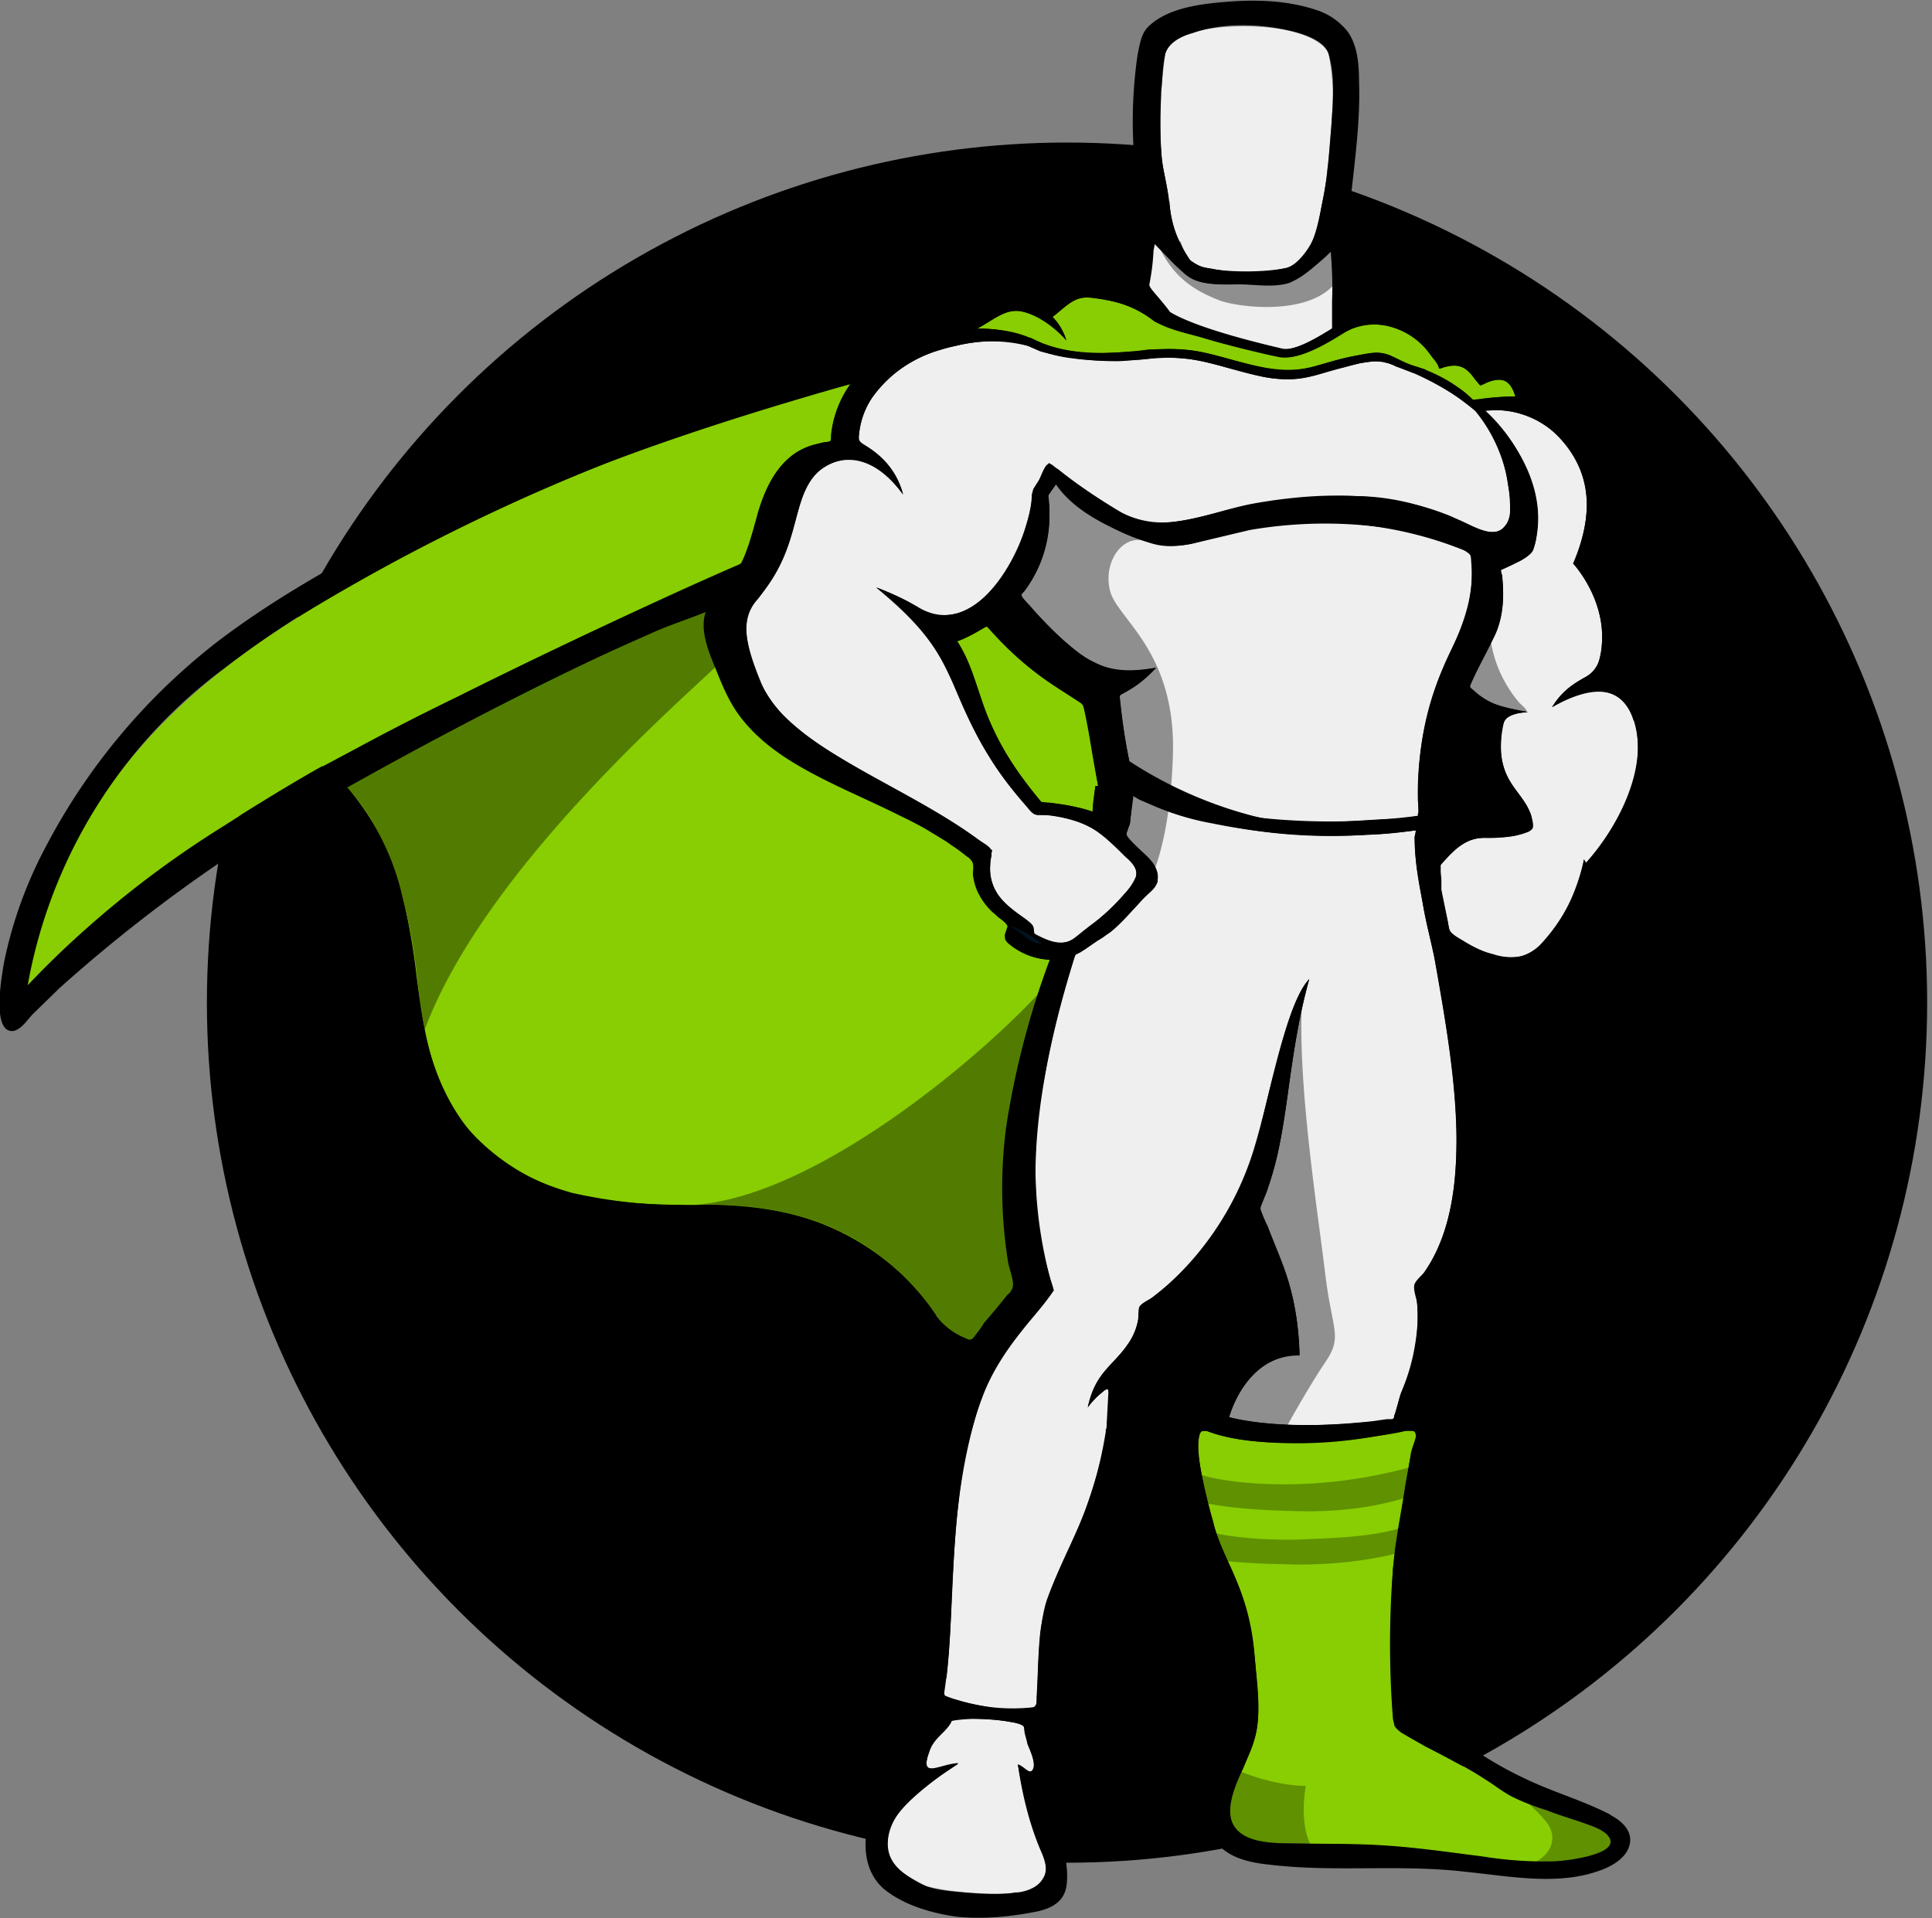 <svg xmlns="http://www.w3.org/2000/svg" xml:space="preserve" class="greensock-logo" style="enable-background:new 0 0 279 277.18" viewBox="0 0 279.2 277.2">
	<rect x="0" y="0" width="279.2" height="277.2" fill="#808080" stroke="none"/>
	<style>
		.st0{fill:none}.st2{opacity:0}.st3{fill:#efefef}.st4{fill:#88ce02}.st5,.st6{opacity:.3;fill-rule:evenodd;clip-rule:evenodd}.st6{opacity:.4}
	</style>
	<g class="logo-bg">
		<circle id="circle" cx="154.2" cy="144.9" r="124.3" />
	</g>
	<g class="logo-guy">
		<path d="M112.3 175zM114.6 175.5zM116.8 176.2zM109 174.5zM218.9 118.3c-.9-3-7.8-5.7-4.2-13.3-1.8-.4-3-1-3.9-1.9-1.2 3.7-2.2 8-2.2 13l-.4 4.2c1-1 2.4-1.8 3.7-1.7 2.8.2 5.3.7 7-.3zM106.2 174.3zM121.6 178l-.7-.3.7.4zM131.6 185.5l-.2-.2.2.2zM129 183l-.2-.2.2.2zM135 189.8l-.7-1 .7 1zM123.4 179l-.6-.3.6.3zM97.8 174.2zM133.7 188l-.4-.5.4.5zM125 180l-.4-.3.4.3zM119 176.9l-1.1-.4 1 .4zM59.8 137.7zM100.3 174.1zM60 139.8c0-.6 0-1.2-.2-1.7l.3 1.7zM59.5 135.7l-.4-1.9.4 1.9zM50.2 113.8zM59 133.7zM130 184c.2 0 .3.2.4.3l-.3-.3zM81.1 172zM60.4 142.3l-.3-2.1.3 2.1z" class="st0" />
		<path d="M146 133.9c.3 0 2 1.4 2.6 2 .7.5 2 .5 2 .5-1.7-1.4-3.2-2-4.5-2.6h-.1z" style="fill:#001423" />
		<path d="M185.4 50.4c1.6.3 4.4-1.3 6.4-2.5l1-.6c-.5-1.2 0-3.1-.1-6.2l-.3-4.8a27.7 27.7 0 0 1-5.9 4.5c-1.1.5-3.6.3-6.6.3-3 0-6.6.1-8-1.1-1.6-1.3-3.4-3.1-5-4.8l-.2 1c-.1 2-.3 3.3-.6 4.9-.1.5 1.3 1.7 3 4 4 2.4 13.3 4.6 16.3 5.3zM236.1 104.2c-1.4-4.8-5.4-5.6-11.8-2 2.5-4.2 6-4.2 6.5-5.8 2.4-6.9-1.7-12.9-3.4-14.9 2-5.1 4-12.5-2.8-19a12.4 12.4 0 0 0-10-3.1c5.1 4.8 9.4 12.3 7 20-.3 1-2.5 2-4.7 3 0 0 1.2 5.4-1 9.7-.9 1.7-2.2 4.1-3.5 7.1v.2c2.8 2.5 4.6 2.8 8.4 3.5-2.6.2-3.4 1-3.5 1.6-2 9.3 4 9.6 4.2 14.9v.3c-.9.9-4 1.5-7 1.4-3-.1-5.2 2.7-5.2 2.7l-1.1 1.2v2.8c0 1.2.9 4.5 1.3 7 2.6 1.5 3.8 2.5 6.3 3.1a8 8 0 0 0 4 .3 6 6 0 0 0 3-1.9c4.2-4.6 5.4-9 6-11.4l.1-.7.3.5c4.2-4.7 9.1-13.3 7-20.5zM207.4 139.1c-.3-2.3-1.2-5-1.8-8.6-.5-2.6-1.1-5.5-1.2-9.5l.2-.8v-.2a88 88 0 0 1-29.4-1 38.6 38.6 0 0 1-11.5-4l-.2 2-.2 2-.6 1.7.3.3c1.3 1.6 4.3 3.7 4.3 5.8v.6c-.4 1.2-1.2 1.5-2.3 2.7-.5.6-4 4.3-4.8 4.8-.5.3-1 .8-1.6 1l-2.4 1.7-.8.4c-9.3 29.5-5 42.4-3.1 48.5-5.2 6.5-8.8 10.2-10.7 16.2l-.2.7c-4.8 15.4-3 28.6-5 41.6a27 27 0 0 0 13.2 1.7c.6-.1 0-11 1.8-15.8 2.4-6.6 6.5-12.1 8.4-24v-.3l.1-.2.3-5.6c0-.5-1.8 1-3 2.6 1-5 3.6-6 5.7-9 1-1.3 1.7-3.1 1.8-5.6a41.9 41.9 0 0 0 17.6-26.5c1.7-6.9 4-17.8 6.9-20.8-.7 2.6-1.3 5.1-1.7 7.5-1.8 9.8-1.8 17.3-5.4 25.6 2.7 7.3 5.4 11 5.7 21.3-5.6-.1-8.9 4.5-10.2 9h.3l.7.2c3.8.7 11.2 1.5 22.8 0 .4-1.6.8-3 1.3-4.3.9-2.2 1.5-4.2 1.8-6.1a24 24 0 0 0-.1-9c9.4-10.5 5.8-30.8 3-46.6z" class="st3" />
		<path d="M212.5 79.9a56 56 0 0 0-38.5-1.8c-2.6.7-5.1 1.3-8 .3a29.8 29.8 0 0 1-13.4-8.4l-1.1 1.6a19 19 0 0 1-4 14.4c2.7 3.4 7.3 7.9 10 9.4 3 1.6 4.8 2 9.6 1.1-1.8 1.9-3 2.8-5.3 4 .1 2 .6 5.6 1.4 9.5a60.6 60.6 0 0 0 19 8.2 98 98 0 0 0 22.7-.3h.1c-.6-13.5 3-20.4 5.6-25.8 2.4-5 2.3-9.8 1.9-12.2zM169 29.1c.2 3.5 1.2 5.8 3 8.5.7.5 1.5 1 2.2 1.1 3 .7 8.7.7 11.8 0 1.7-.5 4-3.6 4.5-6.2.6-3.4 1.2-5.8 1.3-7.9.3-2 .6-6.7.7-8a31.7 31.7 0 0 0-.5-8.8c-.4-1.5-4-4-12.2-4-8.7 0-11.2 2.6-11.4 4a70.6 70.6 0 0 0-.6 14c.1 2.6.8 4 1.1 7.3zM147.1 255c1 .3 1.8 1.6 2.2.9.6-1.5-1.2-4.1-1.3-6.1v-.3c-1.5-1.2-11.1-1.4-10.5-.7-1.1 2.2-2.9 1.7-3.6 5.8-.3 2 2.3.3 4.6.2-4.2 2.9-9.2 6.6-10 9.8-1 4.3.7 5.6 5.4 8 4.1 1 9 1.2 12.9 1 4.2-.8 5.1-2.8 3.8-5.8-1.9-4.2-3-9.8-3.5-12.8z" class="st3" />
		<path d="M143.3 123.6c-1 4.7 1.4 6.8 5.2 9.5 1.8 1.2 0 1.4 1.5 2.1 1.6.8 3.3 1.5 5 .6l1.6-1.3a29.4 29.4 0 0 0 5.8-5.2 9 9 0 0 0 1.8-2.7c.4-1.6-2.1-3.3-3.7-4.9-2.8-2.8-6.9-3.9-11-4-7-7.3-9.7-14-11.8-19a31.8 31.8 0 0 0-11-13.8c3 1.2 5 2.2 6.4 3.2 1.5 1 3.5 1 5.4.5 6.8-2.3 10.4-11.9 10.8-17.9.7-.9 1.7-2.9 2.3-3.8l.2.2a103.8 103.8 0 0 0 10.3 7c3.8 2 6.4 2 14.9-.3a72.1 72.1 0 0 1 18.8-2.1c5.6 0 10.5 1.5 15.2 3.5 2.3 1 6.3 3.6 7.2-.7a22.2 22.2 0 0 0-5-15.1 39.5 39.5 0 0 0-8.6-5.5h-.4l-2.1-.8-.3-.1c-.6-.3-1-.5-1.6-.6-.5-.2-1-.2-1.7-.2l-2 .3-4.7 1.2c-1.9.6-3.6 1.1-5.7 1.1-1.2 0-2.6-.1-4.2-.5l-4.7-1.2c-3.5-1-5.6-1.5-10.1-1.4-.9.1-1.9.3-3 .3-2.9.2-6.1.2-9-.2a21 21 0 0 1-6.5-1.8 21 21 0 0 0-10.5 0c-7 1.3-13.9 6.4-14 13.7 0 .4 4.9 2 6.4 7.7-2.4-3.2-6.5-7-11.5-3.8-5.1 3.3-2.5 11-9.6 19-2.3 2.6-2 5.8.6 12.1 4 9.8 22.6 15.2 33.4 24.2l-.2.7z" class="st3" />
		<path d="M142.6 90.5c-1.6 1-3.1 1.8-4.3 2.2 4.1 6.2 2 11 12.2 23.2 1.3.1 4.5.4 7.4 1.4 0-1.2.2-2.2.4-3.7h.4c-1-5.1-1.3-8-2.2-11.8-4.7-3-9.5-6.2-13.9-11.3zM145.4 135.9v-1l.3-1c0-.4-1.3-1.2-1.5-1.4-1.8-1.7-3.1-3.4-3.4-5.9v-2c-.2-.4-1-.7-1.3-1a44.4 44.4 0 0 0-9.4-5.7c-7.8-4-17.2-7-22.8-14-1.6-2.2-2.7-4.5-3.7-7s-2.4-5.7-1.5-8.5c-2.5 1-5 1.8-7.5 2.9l-9 4a663.5 663.5 0 0 0-35.4 18.5 36.7 36.7 0 0 1 8 16c1.5 5.9 1.8 11.9 2.9 17.8 1 5.6 3 11.1 6.6 15.6 3.8 4.7 9.2 7.6 15 9.2a72.5 72.5 0 0 0 19.2 1.7c6.2 0 12.5.8 18.2 3.3a35.3 35.3 0 0 1 14.5 11.7 9.8 9.8 0 0 0 4.7 4.2l.7.3c.6 0 .6-.2 1-.7l3-3.8 1.6-2c.3-.2.7-.6.8-1 .2-.5 0-1.2-.2-1.8-3.3-15.5.5-31 5.6-45.6a9.5 9.5 0 0 1-6.4-2.8z" class="st4" />
		<path d="M107 81.6c.9-1.7 1.6-4 2.5-7.4 2.8-9.8 8.2-10 10.6-10.4.1-3.3 1.2-6 2.8-8.3a290.2 290.2 0 0 0-78.2 32.7c-11.6 7.1-36 23.3-40.7 54.2 7-7.7 17.4-16 30.5-24.4l.4-.3c3.7-2.3 7.6-4.7 11.7-7v.1A908.1 908.1 0 0 1 107 81.5zM232.4 265.4c-.1-.3-.4-.5-.8-.7-2.3-1.6-11.3-3.4-15.4-6.5-3.8-2.9-14.6-7.6-14.7-8.9v-.3c-.5-4.2-.6-15.7-.2-22v-.2l.3-2.4v-.4l2.3-14c.3-1.4 1.2-2.9.5-3.2h-1.3c-2.7.7-12.8 2.1-20.4 1.6-5.2-.4-7.3-1.2-8.3-1.6h-.8c-1.1 1.6.1 7.6 1.8 13.5.8 3 2.2 5.5 3.4 8.4a33.4 33.4 0 0 1 2.5 10.6c.7 7.9.9 10-.6 13.8l-1.1 2.6c-1.5 3.1-2.4 6-1.4 8l.2.3c.7 1.1 2.2 2 4.6 2.3l2.5.1c9.5.2 14.5 0 24 1.3 7 1 10.8 1.5 14.4 1.4l3.7-.3c3.4-.5 5-1.4 5.2-2.4 0-.3 0-.7-.4-1zM198.4 51c1.8-.2 3.1.7 4.4 1.4l3.2 1 .2.2c2.2 1 5 2.5 6.5 4l.1.2c2.8-.4 4.8-.5 6.2-.5-.4-1.2-.7-3.7-5.1-1.6-1.7-2-2.2-3.7-5.9-2.4-.2-.6-.4-1-.7-1.3l-.2-.2-1.2-1.6c-2.3-2.6-7.5-4.7-11.5-2.2-2.2 1.4-6.7 4.2-9.6 3.6a132.2 132.2 0 0 1-17.9-5.1c-1.8-1.6-4.5-3-9.6-3.5-2.1-.2-3.6 1.6-5.2 2.8.8.8 1.6 2 2 3.4-1.4-1.7-4-3.7-6.5-4.2-2.3-.4-4 1.2-6.4 2.5 3 0 5.5.4 7.6 1.3h.1l1.7.8c5 2 11 1.3 13.4 1.2l2-.3h.7c6.7-.4 8.6 1 15.3 2.5 6.9 1.6 8.5-1 16.4-2z" class="st4" />
		<path d="M232.8 262.3c-4-2.1-8.4-3.3-12.5-5.3-2.8-1.3-5.5-2.9-8.1-4.7l-4.2-2.7c-1-.6-2.3-1.2-3.1-2.2-1-1.3-.8-3.5-.8-5v-9.2c0-6.1.8-12 2-18 .6-2.8 1.6-5.8 1.5-8.6 0-2.2-1.4-2.4-3.3-2l1-4.9c.5-1.6 1.5-3 2-4.7.6-2.4 1-5 .8-7.4l-.3-2c0-.7 0-.7.5-1.3 1.2-1.7 2.1-3.7 2.9-5.7a62 62 0 0 0 1.3-28.4c-.6-4-1.3-8-2.2-12 2.6 1.3 5.4 2.3 8.3 2.4.6 0 2.2.3 2.7-.1 4-2.3 6.6-6.7 8.3-11l.7-1.7c.3-.7.7-1 1.3-1.6 2-2.2 3.8-4.7 5.2-7.4 2.5-5 3.7-11 1.5-16.2a16 16 0 0 0-3.5-5.2l-1-.9c-.4-.2-.4-.4-.2-.8l.3-1a15.4 15.4 0 0 0-2.2-12.3c-.2-.2-.7-.6-.7-.9-.1-.4.5-1.5.6-2a17.9 17.9 0 0 0-6.5-19.4c-1.3-1-3.6-1.4-4.5-2.8-1.2-2-2.3-4-5-3.7l-.7.2c-.6 0-.3 0-.8-.5l-.9-1a3 3 0 0 0-2.7-1c-.3 0-1.5.5-1.7.4l-.6-1.1a12 12 0 0 0-3.7-3.2 12 12 0 0 0-4.4-1.7c-.9-.1-1.7-.2-2.6 0-.5 0-2 .5-2.2.2-.5-.5-.3-2.7-.3-3.3l-.2-5.3c-.1-3 0-5.7.4-8.6.6-5.6 1.4-11.3 1.2-16.9 0-2.4-.2-5.3-1.7-7.3a9.4 9.4 0 0 0-4.3-3C186 0 181.3-.1 176.8.3c-3.5.3-8.2.9-10.9 3.6-1 1-1.2 2.6-1.5 4a66.5 66.5 0 0 0 .6 22.7c.3 1.3 0 2.7-.2 4l-.4 3c-.1.7-.1 2.2-.5 2.8-.6 1-2.4 1.1-3.3 1.3-1 .3-1.4.4-2.4.1-1-.3-1.8-.5-2.8-.3-1.4.3-2.5 1.3-3.5 2-.7.4-1.2 1-2 .9l-1.5-.7c-1.1-.4-2.5-.7-3.7-.4-1.6.5-2.9 1.8-4.2 2.6l-1 .5c-.8.2-.5 0-1 0l-1.7-.5c-1.5 0-3 .6-4.3 1.2-1.5.7-2.8 1.5-4 2.5-1.5 1.2-3.6 1.4-5.4 1.9-13.3 3.5-26.3 8-39.1 13-7.3 2.8-14.3 5.9-21.2 9.5-10.6 5.6-21.6 11.3-31.2 18.6a90.6 90.6 0 0 0-25 29.8 62 62 0 0 0-6 16.6c-.2 1.3-2 10.3 1.3 10 1.2-.2 2.1-1.7 2.9-2.5l3.8-3.7A221.8 221.8 0 0 1 32 124.5c2.6-1.8 5.4-3.1 8.1-4.7l1.8-1.2 1.8-1.1c.4-.2 2-1.6 2.4-1.5.7.1 2 2.2 2.5 2.8.9 1 1.6 2.2 2.3 3.4a53.5 53.5 0 0 1 5 17.3c1 6.1 1.4 12.2 4 18 2.2 4.6 5.5 8.6 9.6 11.7 4 3.1 8.8 5.3 13.7 6.6 5.7 1.5 11.5 1.6 17.4 2 9.7.4 19.6 2 26.9 9 3.5 3.3 6 8.4 10.7 10.2-4.5 8.3-4.4 18-4.5 27.1 0 4.4 0 8.8-.2 13.2 0 3.1 0 6.4-.5 9.5-.4 1.8-1.7 3.4-2.2 5.2-.7 2.1-1.1 4-2.4 6-1.2 1.8-2.4 3.6-3 5.8-.8 3.6-.2 7.5 3 9.7 2.8 2 6.4 3 9.8 3.5 4 .4 8 0 11.9-.8 2-.5 3.6-1.4 4-3.5.4-2.5-.3-5.4-1-7.8-.4-1.6-.9-3.2-1-4.9-.2-1.5.5-2.9.4-4.4 0-.9-.3-1.7-.5-2.5-.1-.6-.5-1.4-.5-2 0-.3.2-.4.3-.7.4-.7.5-1.6.7-2.4.4-2.8.1-5.8.4-8.6.1-1.8.3-3.7.9-5.4.5-1.7 1.3-3.2 2-4.8.9-2.4 1.8-4.9 3-7.1a39.6 39.6 0 0 0 5.2-19v-1.8c0-.6-.3-1.8-.1-2.4 0-.3.5-.7.8-1 .5-.6 1-1.2 1.3-1.9.5-.7.8-1.5 1-2.4.2-.5.2-1.8.5-2.2.3-.4 1.2-.7 1.5-1a35.7 35.7 0 0 0 11-12c.8 2.8 1.8 5.5 2.5 8.3a24.5 24.5 0 0 1 .7 5c0 1-.3 1.1-1 1.8a21 21 0 0 0-7.8 10.4c-4-1.8-3.9 3-3.8 5.5.2 4.4.8 8.9 2 13 .7 2.4 1.8 4.6 2.6 6.9 1 2.6 1.8 5.3 2.3 8 .7 3 1 6 .6 9.1a43 43 0 0 1-2.1 8.3c-1 3-2.4 5.9-1.4 9.2 1.2 4.2 5.1 5.2 9 5.6 9.3 1.1 18.7-.1 28.1 1 6.1.6 13 2 19 0 1.9-.6 4.3-1.8 4.8-3.9.5-2-1.2-3.5-2.8-4.3zm-82.9-127c-.6-.4-.4-.5-.5-1-.2-.8-.6-1-1.2-1.5-1.4-1-2.9-2-3.9-3.4a6.8 6.8 0 0 1-1.2-4.4c0-.5 0-1 .2-1.4l-.2-1c-.5-.6-1.6-1.1-2.3-1.6-6.2-4.5-13.1-7.6-19.6-11.6a40.2 40.2 0 0 1-8-6 19.8 19.8 0 0 1-4.7-8.5c-.8-3-1.2-5.9 1-8.3 2.6-3.3 4.2-6.8 5.3-10.9 1-3.4 1.7-6.9 5-8.6 4.4-2 8.3 1 10.7 4.4-.8-3.1-2.8-5.5-5.5-7.1-1-.7-1-.9-.8-2.2.3-2 1-3.7 2.2-5.2a18 18 0 0 1 9.4-6.4c3.8-1.2 8.3-1.8 12.1-.8.9.2 1.7.7 2.5 1a43.5 43.5 0 0 0 11.2 1.4c2.5-.1 5-.5 7.5-.5 2 0 3.8.3 5.8.8 4.2 1 8.6 2.8 13 2.2 2.2-.3 4.2-1.1 6.3-1.6 2.1-.6 4.6-1.3 6.7-.5a43 43 0 0 1 8.5 4c1.2.7 2.4 1.5 3.5 2.4a14 14 0 0 1 3 4.3c1 2 1.7 4.3 2 6.6.3 1.8.9 4.7-.5 6.2-1.8 2.2-6-.8-8-1.6-9-3.6-19-3.4-28.4-1.7-4.2.8-8.3 2.5-12.5 2.7a13 13 0 0 1-7.6-2.1 75.2 75.2 0 0 1-8-5.6c-.6-.3-1-1-1.5-.7-.5.3-1 1.8-1.3 2.4-.5.7-.8 1.2-1 2 0 1.7-.5 3.4-1 5-1.9 6-8 15.8-15.5 11.2a36 36 0 0 0-6-2.8c4 3.3 7.7 6.8 10 11.5 2.1 4.2 3.7 8.7 6.2 12.7 1.6 2.7 3.5 5.1 5.5 7.4.6.7.8 1.1 1.6 1.3h1.8c1.5.2 3 .6 4.4 1 2.6 1.1 4.5 3 6.5 5 .7.6 1.7 1.5 1.6 2.5 0 1.1-1.1 2.2-1.8 3-1.5 1.7-3 3.1-4.9 4.5-.8.6-1.7 1.5-2.6 2-1.6 1-3.5.2-5-.6zm.8 1.1c-2.2 0-2.9-1.8-4.7-2.5.6-.5 4.2 2.2 4.7 2.5zm7.6-22.8-.4 3.7c-1.9-.6-3.9-1-5.8-1.2-.5 0-1.2 0-1.6-.2-.8-.3-1.8-2.2-2.3-2.8a44 44 0 0 1-5-8.5c-1.8-4-2.5-8.3-4.9-12 1.4-.4 2.6-1.3 3.9-1.9.6-.2.3-.2.8.2l.9 1a43.6 43.6 0 0 0 8.9 7.5c1 .7 2.7 1.4 3.5 2.3.7.7.7 2.5 1 3.5l1.4 8.4h-.4zm4.9-3.6c-.6-2.9-1-5.7-1.3-8.6-.1-.7-.2-1 .5-1.3l1.6-1c1.1-.7 2.1-1.6 3-2.6-3 .5-6 .7-8.9-.8-3-1.4-5.4-4-7.6-6.3a62 62 0 0 1-1.7-1.9l-1-1c-.2-.6-.3-.5.2-1a18 18 0 0 0 3.6-12.4c0-.4-.2-1-.1-1.5s.8-1.1 1.1-1.6c2.5 3.7 7.2 6 11.2 7.6 2.8 1.1 5.4 1.6 8.4 1l8.4-2A64 64 0 0 1 198 76a44.4 44.4 0 0 1 12.3 3c.5.2 1.2.4 1.7.8.6.4.6.6.6 1.3.5 4.7-1 8.9-3 13.1a46.7 46.7 0 0 0-4.7 21.4c0 .5.3 1.6 0 2 0 .5 0 .3-.5.4-1.4.4-3.2.3-4.7.4l-6.6.4a43 43 0 0 1-23-4.8c-2.3-1-5.1-2.2-7-4zm55.7 8.3c-1.5.9-3.5.6-5.2.4-2.2-.1-3.7 0-5.5 1.6.5-5.9.8-11.6 2.7-17.2 1 1 2.4 1.5 3.8 1.9a8.1 8.1 0 0 0 .4 8.4c1.1 1.6 3.2 3 3.8 4.9zm8.5-36.8c2.7 3.1 4.4 7.3 4.1 11.5-.1 2-.5 3.7-2.3 4.8-2 1.1-3.7 2.4-4.9 4.4 2.4-1.4 5.6-3 8.4-2 2.6.9 3.6 3.8 3.9 6.2.8 6.7-3.1 13.5-7.4 18.3l-.3-.5a29 29 0 0 1-2.2 6.5c-1.3 2.6-3.5 6.2-6.3 7.3-2.7 1.1-6.2-.4-8.6-1.8-.6-.4-1.3-.7-1.8-1.2-.7-.5-.6-1.1-.8-2l-.9-4.4v-1.4c0-.6-.3-1.7-.1-2.2.2-.6 1.2-1.3 1.7-1.8.7-.7 1.5-1.3 2.4-1.7 1.5-.6 3-.4 4.6-.5a11 11 0 0 0 4-.8c1-.5.6-1.3.4-2.3-.5-1.5-1.5-2.6-2.4-3.9a9.9 9.9 0 0 1-2-6c0-1 0-3 .6-3.9.6-1 2.3-1.1 3.3-1.2-1.6-.3-3.3-.6-4.9-1.2a10.2 10.2 0 0 1-3-2c-.5-.4-.6-.4-.2-1.2 1.6-3.6 4-6.9 4.4-10.8.2-1.5.1-3 0-4.5 0-.1-.3-.7-.2-.9.2-.4 2.2-1 2.7-1.2 1.9-1 2.3-2 2.5-4.2.3-2 .1-4-.4-6a24.6 24.6 0 0 0-7.1-11.6c6-.5 11.3 2.7 13.7 8.4 1.9 4.5.9 9.4-1 13.8zM166 41.1c.3-2 .6-4 .7-6l3.1 3.2c.8.7 1.6 1.6 2.5 2 2 1 4.7.8 6.9.8 2.1 0 4.9.5 7-.2 2.3-.8 4.4-3 6.1-4.6.2 2.4.3 4.8.2 7.2V47c0 .6.1.4-.5.8-1.6 1-3.3 2-5.1 2.5-1.3.4-2.5 0-3.8-.3-3.4-.8-6.7-1.7-10-3-1.3-.4-3-1-4.2-1.8-.7-.7-1.3-1.8-2-2.6-.2-.3-1-1-1-1.4zM192 7.8c1 3.3.6 7 .4 10.4-.3 3.5-.5 7-1.2 10.5-.7 3.3-1.3 8.7-5.2 10a25 25 0 0 1-11 .1c-1-.1-2-.4-2.8-1-.8-.7-1.3-2-1.7-2.8-1-2-1.4-4.2-1.6-6.4-.3-2-.8-3.8-1-5.8-.2-2-.2-4-.2-6l.1-3.6c.2-1.7.2-3.7.6-5.4.5-1.7 2.4-2.6 3.9-3 4.2-1.5 9.2-1.4 13.5-.5 1.9.4 5.5 1.3 6.2 3.5zM147.6 45c2.5.5 5 2.5 6.5 4.2-.4-1.3-1.1-2.5-2-3.4 1.1-.8 2.1-1.9 3.4-2.5 1.5-.6 3.2-.2 4.7.1 2.4.5 4.4 1.4 6.3 2.8 2 1.4 5.2 2 7.6 2.7 2.6.8 5.3 1.4 8 2 2 .6 3.9 1 6 .3 2.6-.9 4.7-2.5 7.1-3.6a9 9 0 0 1 8.3.7c1.2.7 2.1 1.6 3 2.6l1 1.4.4.6c0 .4.2.5.6.2l.8-.2c1.2-.2 2.2 0 3.1 1 .4.3.7 1 1.1 1.3l.4.5c.3 0 1.3-.6 1.7-.7 2-.5 2.8.5 3.4 2.3a38 38 0 0 0-3.6.2c-.7 0-1.6.4-2.3.3-.6-.1-.9-.6-1.3-1a21.7 21.7 0 0 0-7.4-3.9c-1.2-.4-2.3-1-3.4-1.5-1.6-.7-3.1-.4-4.8 0-2.3.3-4.5 1.1-6.8 1.7-5.3 1.2-10.2-1-15.2-2.1-4.7-1.1-9.2-.2-13.9 0a23 23 0 0 1-9.7-1.4c-3-1.3-6-2.2-9.4-2.1 2.5-1.3 4.1-3 6.4-2.5zM4 142.4a73 73 0 0 1 28.4-45.8c6.2-4.8 12.9-9 19.7-12.8a260 260 0 0 1 34.3-16.4c12-4.6 24.2-8.4 36.5-11.9a15.4 15.4 0 0 0-2.8 7.3c0 1.1 0 1-1 1.1l-1.5.4c-3.3.9-5.5 3.5-6.8 6.5-1.2 2.5-1.7 5.3-2.6 8-.3.7-.6 1.9-1 2.5-.4.4-.7.5-1.2.7a935 935 0 0 0-39.9 18.7 343 343 0 0 0-33 18.2A144 144 0 0 0 4 142.4zm131.3 47.7c-4.9-7-11.7-12-19.9-14.3-8.9-2.5-18-1-27-2.3A31.2 31.2 0 0 1 67 162.4c-5.1-6.8-6-14.9-7-23-1.2-9-3.6-18.8-10-25.6a574 574 0 0 1 43.3-22c2.9-1.3 5.8-2.2 8.7-3.4-1 2.8.6 6.2 1.6 8.7 1 2.5 2 4.8 3.7 6.9 3.1 3.9 7.5 6.5 12 8.7 4.7 2.4 9.6 4.4 14.3 7l3.3 2c1 .8 2.7 1.6 3.5 2.7.4.5.2 1.3.2 2 .1.8.3 1.6.6 2.3a9.7 9.7 0 0 0 2.1 3c.5.5 2.2 1.6 2.3 2.2l-.4 1.2c0 .7.1.9.7 1.4a9.8 9.8 0 0 0 5.8 2.2 122 122 0 0 0-6.3 24.2 67.8 67.8 0 0 0 .3 19.6c.2 1 .7 2.2.7 3.2 0 .9-1.2 2-1.8 2.7l-2.4 2.8c-.4.6-1.4 2.4-2 2.5-.8 0-2.1-1-2.7-1.3-.9-.7-1.7-1.4-2.3-2.3zm2.2 58.7c-.2-.2 2.7-.4 3-.4 1.8 0 3.8.1 5.7.5.4 0 1.4.2 1.7.6.4.5.4 2 .6 2.6.4 1 1.2 2.5.8 3.5-.4 1.1-1.5-.4-2.2-.6.6 4.2 1.6 8.4 3.2 12.2.6 1.4 1.3 3 .4 4.3-.7 1.3-2.5 2-4 2-2.3.4-4.9.2-7.3 0-2.2-.2-4.6-.3-6.6-1.4-2.9-1.6-5-3.3-4.4-6.8.9-4.7 6.5-8 10.1-10.4-1.2 0-2.6.9-3.8.7-1.3 0-.7-1.6-.4-2.4.6-2 2.3-2.7 3.2-4.4zm50.3-53a41 41 0 0 0-1.6-10.6c-.8-2.7-2-5.3-3-8l-1-2c-.2-1 .4-1.9.8-2.8.6-1.8 1.2-3.7 1.6-5.5.8-3.7 1.3-7.4 1.8-11 .7-4.9 1.5-9.7 2.8-14.4-1.1 1.2-1.8 2.9-2.4 4.4a69 69 0 0 0-2.1 7c-1.3 4.5-2.2 9-3.6 13.5a43.7 43.7 0 0 1-11.5 18.5c-1 1-2 1.8-3 2.6-.5.3-1.6.8-1.9 1.3-.3.5-.1 1.6-.3 2.3-.5 2.3-2 4.1-3.6 5.8-1.8 2-3 3.8-3.6 6.5.5-.8 1.2-1.5 2-2.1.1-.1.5-.5.7-.5.4 0 .1-.2.3.3.3.7 0 2.3-.1 3.1l-.2 2.6c-.6 4-1.8 8-3.2 11.8-2.3 5.9-5.7 11.2-6.4 17.6-.3 3-.3 6-.5 9 0 .8.1 1.3-.6 1.6-1.6.6-4.1.2-5.8 0-1.7-.3-3.4-.6-5-1.1-.5-.1-1.4-.3-1.8-.6-.4-.5 0-2 .2-2.8.5-4.3.6-8.7.8-13 .5-9.1 1-18.6 4.3-27.2 1.3-3.6 3.4-6.8 5.8-9.8 1.4-1.8 3-3.5 4.3-5.4.4-.7 0-1.2-.2-2a63.3 63.3 0 0 1-.9-29 128.1 128.1 0 0 1 4-16.4c.2-.6.3-1.3.7-1.7l1.2-.6 3.8-2.6c2-1.6 3.5-3.7 5.3-5.4 1.4-1.2 1.9-2.5.9-4.2-1-1.6-2.8-2.5-3.8-4-.3-.5-.2-.6 0-1.2.1-.4.3-.6.3-1l.5-3.8c.8.7 2 1 3 1.4a75 75 0 0 0 31 4.2c2.2 0 4.6-.3 6.8-.6-.4 3.5.4 7 1 10.5.6 3.6 1.6 7 2.2 10.6 1.3 7.6 2.6 15.3 2.7 23 0 6.8-.7 14.1-4.7 19.8-.3.4-1.3 1.2-1.4 1.8-.2.6.3 2 .4 2.6.2 2.2 0 4.4-.4 6.6-.4 2.2-1 4.2-1.9 6.3-.4 1-.5 2.3-1 3.3-.1.5 0 .4-.3.6h-.8l-2.1.3c-6.8.7-14 1-20.7-.6 1.5-4.6 4.8-9 10.2-9zm-12.4 24.4c-.7-2.4-1.3-4.9-1.8-7.4-.3-1.6-.7-3.6-.3-5.3.3-1.3 1.4-.5 2.4-.3 1.5.5 3.1.8 4.7 1a64.4 64.4 0 0 0 19.3-.8l3.8-.7c2.1-.2.6 2.4.4 3.5l-.8 4.4c-.6 4-1.5 8.2-1.8 12.2a139 139 0 0 0 0 21.6c.2 1.1.4 1.4 1.2 2l3.5 2c3 1.5 6 3 8.7 4.8 1.3.8 2.4 1.7 3.7 2.4 1.6.8 3.4 1.5 5.1 2 1.7.7 3.5 1.2 5.2 1.8 1.1.4 2.5.8 3.4 1.6 3.2 3-6.3 4-7.6 4a55 55 0 0 1-10.2-.7c-4.8-.6-9.5-1.3-14.3-1.6-4.5-.3-9-.2-13.4-.3-3.6 0-9-.2-8.9-5 .2-4 3-7.2 3.8-11 .7-3.3.2-6.8-.1-10.1-.4-4.6-1.4-8.8-3.2-13-1-2.3-2.2-4.6-2.8-7z" />
		<path d="M188.8 258.1c-3.2 0-7-1-9.8-2.2l-2.4 3.3.3 6.6s14.3 4 12.5.8c-1.7-3.3-.7-8.5-.7-8.5zM222 259.8c-2.8 0-1 .6 1.3 3.3s.4 5.5-2.2 6.3l7.4.5 6.4-3.7s-10-6.5-12.9-6.4zM203.6 212.1a69.4 69.4 0 0 1-16.5 2.4c-4.8.1-10.4-.3-14-1.5l-.1 3.9s3.4 1.3 15 1.5c9.7.2 15.8-2.2 15.8-2.2l1.2-1.6s3.2-4-1.4-2.5zM203.1 220.6c-4.5 1.6-11 1.7-15.7 1.9-4.7.1-10.3-.3-14-1.5l1.2 4.1s1 .8 12.6 1c9.8.1 16-2 16-2l.7-1.5s1-2.6-.8-2z" class="st5" />
		<path d="M105.5 94.3c.6-.9-.8-5 1.5-9 2.9-5 8.5-7.2.5-4-14.2 5.8-50.7 24-61 29.5 8.6 5.4 12.6 18.4 13.9 31.5a63.2 63.2 0 0 0 .9 6v.7c9.4-25.5 42.9-52.6 44.2-54.7zM151.2 142.4c-9.6 10.7-33.6 30.6-50.8 31.7 24.2-.6 33.8 11.5 41 27.1 7.4-14.6 7.4-28.6 7.3-45 0-6.9 5-16.5 2.5-13.8zM166 78.4l-14.4-11.5s-3.1 8.6-2.8 13-5 7.4-2.4 9.9c2.5 2.4 9 7 11 9.5s3 19.7 3 19.7l6 7.7s2.7-5.1 3.1-17.5c.5-15.2-8.2-19.8-9.1-23.9-1-4 1.8-8.4 5.5-7zM188 146l-8.5 28.6s5 15.7 4.5 17.8c-.5 2.2-9.3 13.2-9.3 13.2l11 1s3.3-6 5.8-9.7c2.6-3.8 1-4.5 0-12.9s-3.8-26-3.4-38zM184.2 40.8 172 38.6l-1.4-3.7-3.5-.1c2.1 4.9 5 7 9.1 8.6 2.6 1 12.6 2.3 16.6-2.3 1.7-2 .6-7.6.6-7.6l-9 7.3zM219.6 101.6a18.1 18.1 0 0 1-4.2-9.2l-5.2 7 2 3.3 7.8.3c1 0 .8-.3-.4-1.4z" class="st6" />
	</g>
</svg>
